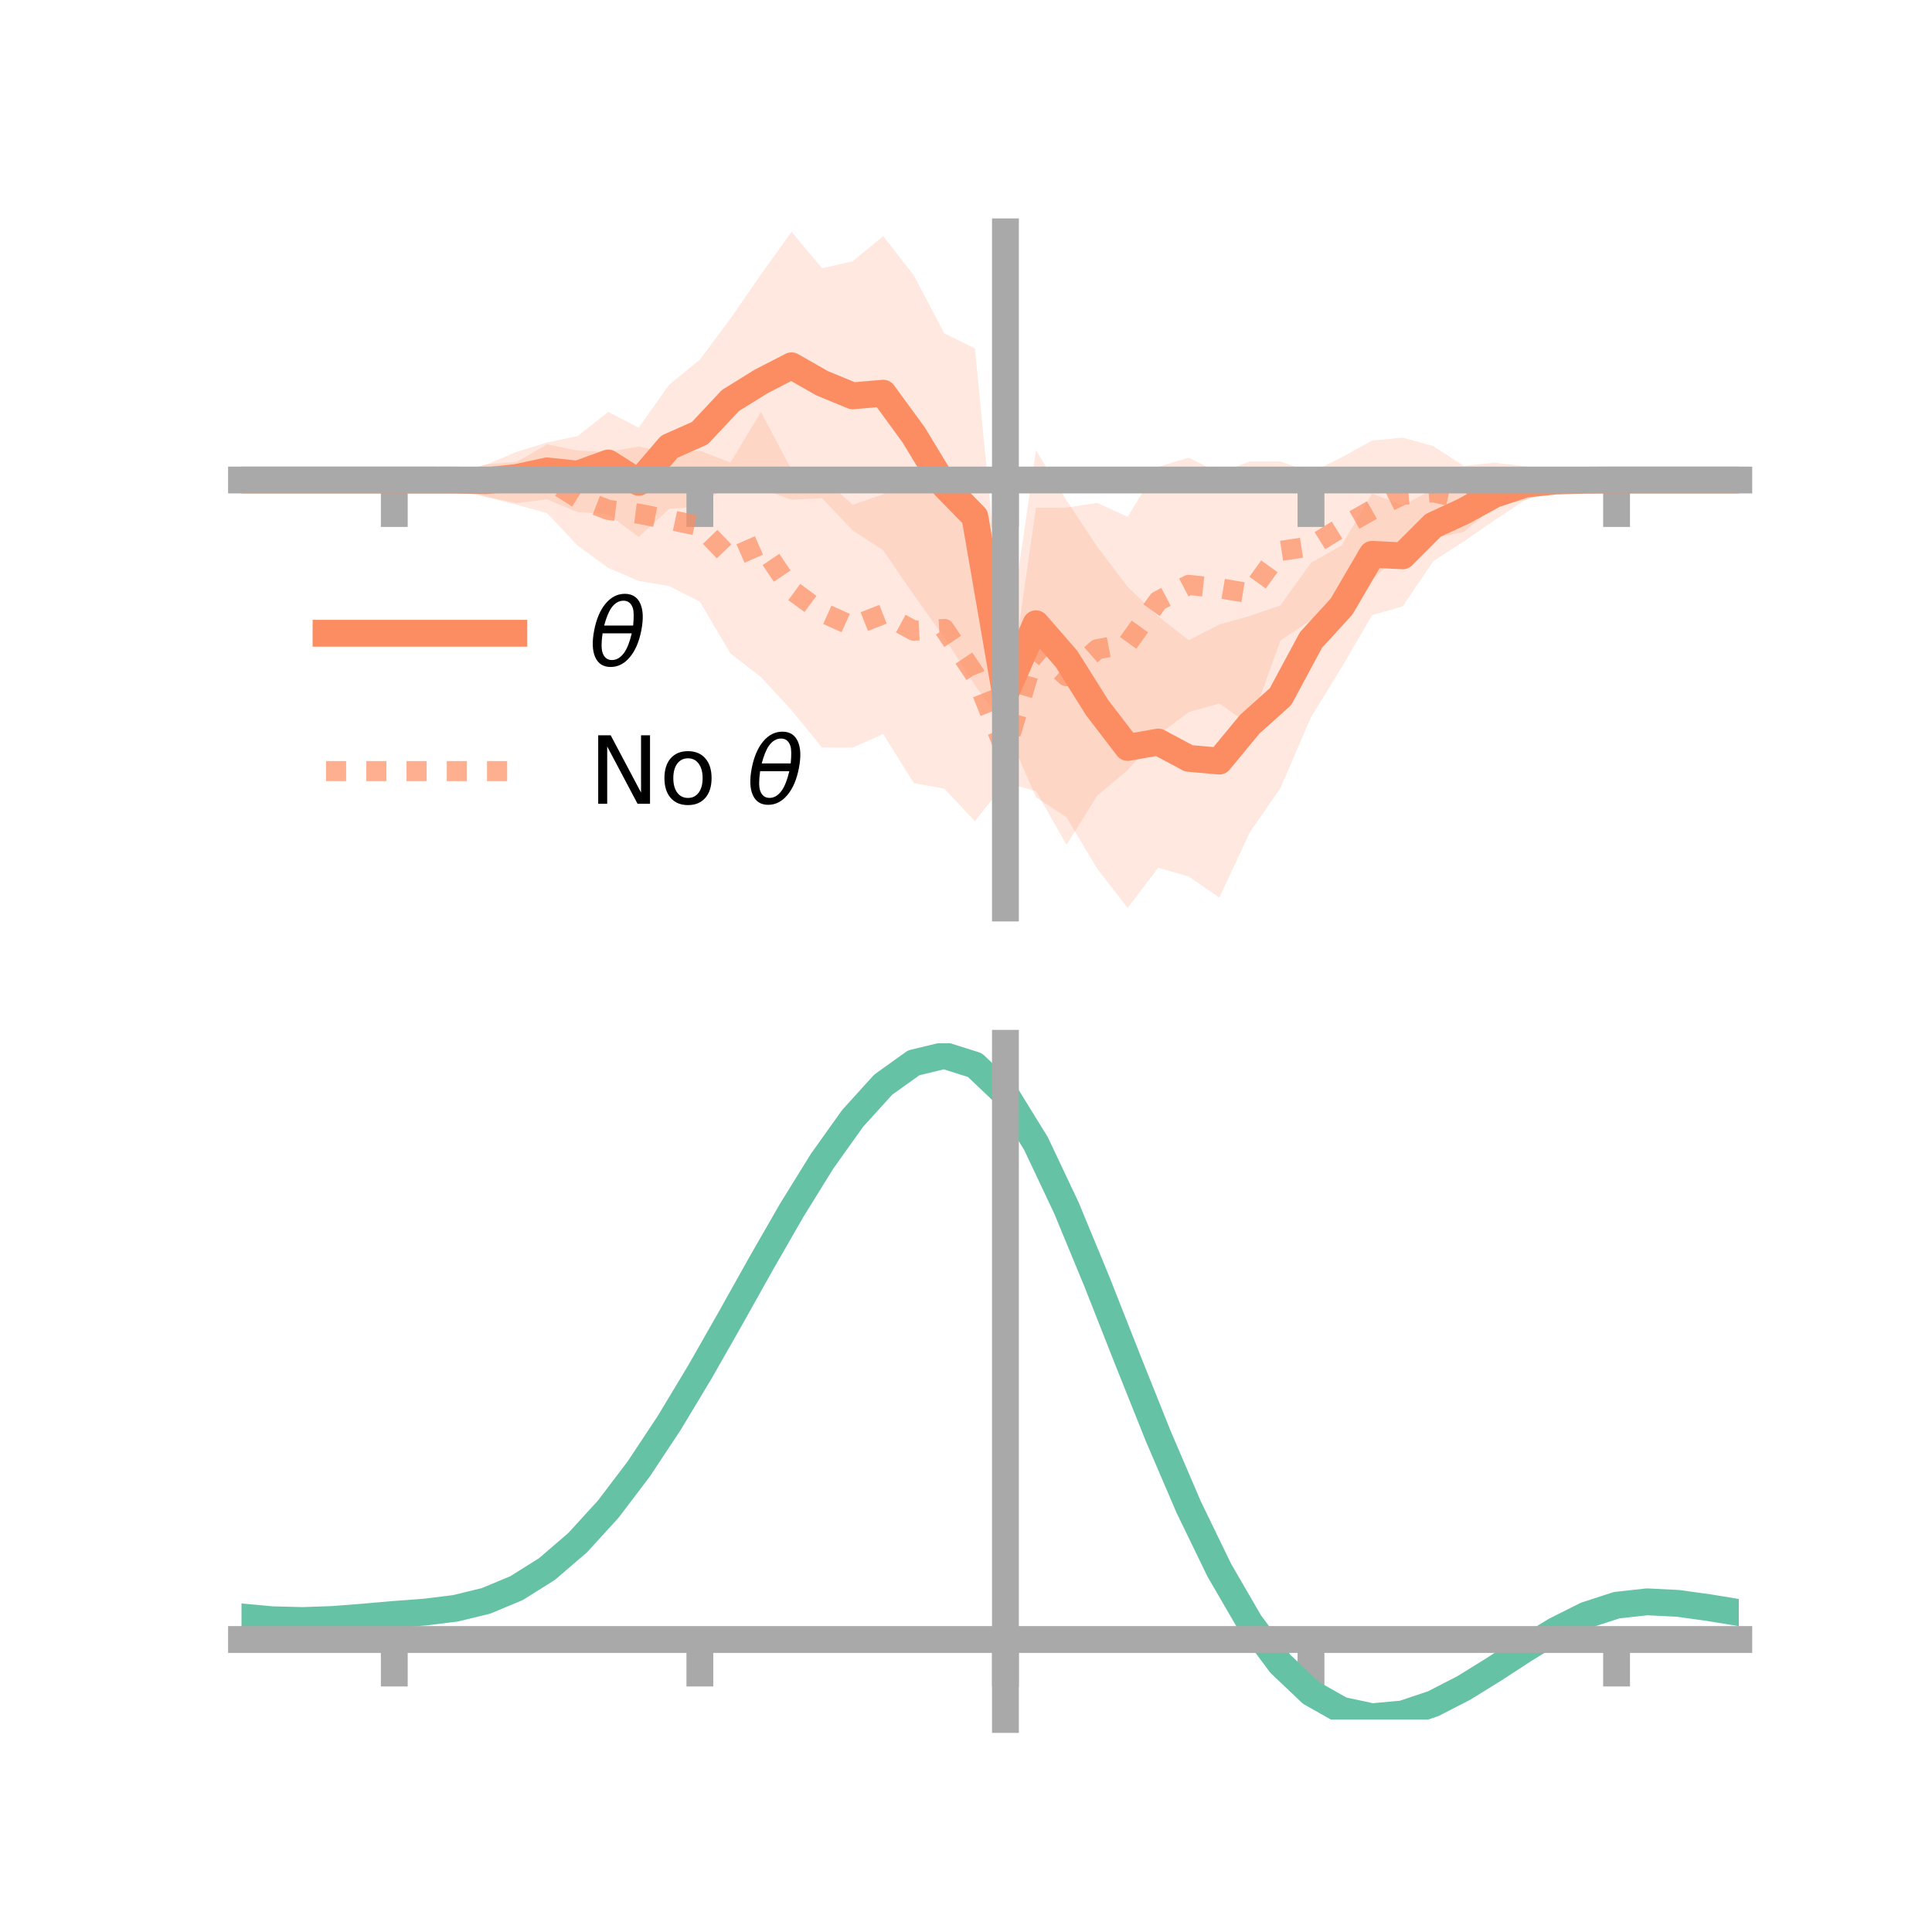 <?xml version="1.0" encoding="utf-8" standalone="no"?>
<!DOCTYPE svg PUBLIC "-//W3C//DTD SVG 1.1//EN"
  "http://www.w3.org/Graphics/SVG/1.1/DTD/svg11.dtd">
<!-- Created with matplotlib (https://matplotlib.org/) -->
<svg height="144pt" version="1.1" viewBox="0 0 144 144" width="144pt" xmlns="http://www.w3.org/2000/svg" xmlns:xlink="http://www.w3.org/1999/xlink">
 <defs>
  <style type="text/css">*{stroke-linecap:butt;stroke-linejoin:round;}</style>
 </defs>
 <g id="figure_1">
  <g id="patch_1">
   <path d="M 0 144 
L 144 144 
L 144 0 
L 0 0 
z
" style="fill:none;"/>
  </g>
  <g id="axes_1">
   <g id="patch_2">
    <path d="M 18 67.68 
L 129.6 67.68 
L 129.6 17.28 
L 18 17.28 
z
" style="fill:none;"/>
   </g>
   <g id="PolyCollection_1">
    <path clip-path="url(#p65ed9dea02)" d="M 18 35.777 
L 18 35.777 
L 20.278 35.777 
L 22.555 35.777 
L 24.833 35.777 
L 27.11 35.777 
L 29.388 35.777 
L 31.665 35.72 
L 33.943 35.201 
L 36.22 34.645 
L 38.498 33.682 
L 40.776 32.979 
L 43.053 32.505 
L 45.331 30.7 
L 47.608 31.872 
L 49.886 28.665 
L 52.163 26.813 
L 54.441 23.748 
L 56.718 20.455 
L 58.996 17.28 
L 61.273 19.993 
L 63.551 19.473 
L 65.829 17.599 
L 68.106 20.514 
L 70.384 24.853 
L 72.661 25.968 
L 74.939 49.187 
L 77.216 33.563 
L 79.494 37.307 
L 81.771 40.738 
L 84.049 43.743 
L 86.327 45.942 
L 88.604 47.722 
L 90.882 46.549 
L 93.159 45.911 
L 95.437 45.122 
L 97.714 41.948 
L 99.992 40.661 
L 102.269 36.788 
L 104.547 37.663 
L 106.824 36.482 
L 109.102 35.843 
L 111.38 34.92 
L 113.657 34.908 
L 115.935 35.288 
L 118.212 35.722 
L 120.49 35.777 
L 122.767 35.777 
L 125.045 35.777 
L 127.322 35.777 
L 129.6 35.777 
L 129.6 35.777 
L 129.6 35.777 
L 127.322 35.777 
L 125.045 35.777 
L 122.767 35.777 
L 120.49 35.777 
L 118.212 35.856 
L 115.935 36.425 
L 113.657 37.273 
L 111.38 38.78 
L 109.102 40.361 
L 106.824 41.824 
L 104.547 45.196 
L 102.269 45.843 
L 99.992 49.76 
L 97.714 53.452 
L 95.437 58.737 
L 93.159 62.028 
L 90.882 66.9 
L 88.604 65.328 
L 86.327 64.674 
L 84.049 67.68 
L 81.771 64.738 
L 79.494 60.916 
L 77.216 59.418 
L 74.939 54.183 
L 72.661 51.061 
L 70.384 47.52 
L 68.106 44.336 
L 65.829 41.016 
L 63.551 39.53 
L 61.273 37.133 
L 58.996 37.251 
L 56.718 36.424 
L 54.441 35.956 
L 52.163 37.757 
L 49.886 37.925 
L 47.608 40.025 
L 45.331 38.317 
L 43.053 38.171 
L 40.776 37.218 
L 38.498 37.5 
L 36.22 37.014 
L 33.943 36.364 
L 31.665 35.841 
L 29.388 35.777 
L 27.11 35.777 
L 24.833 35.777 
L 22.555 35.777 
L 20.278 35.777 
L 18 35.777 
z
" style="fill:#fc8d62;fill-opacity:0.2;"/>
   </g>
   <g id="PolyCollection_2">
    <path clip-path="url(#p65ed9dea02)" d="M 18 35.777 
L 18 35.777 
L 20.278 35.777 
L 22.555 35.777 
L 24.833 35.777 
L 27.11 35.777 
L 29.388 35.777 
L 31.665 35.659 
L 33.943 35.273 
L 36.22 34.608 
L 38.498 34.439 
L 40.776 33.121 
L 43.053 33.583 
L 45.331 33.688 
L 47.608 33.276 
L 49.886 33.791 
L 52.163 33.598 
L 54.441 34.471 
L 56.718 30.707 
L 58.996 35.018 
L 61.273 35.578 
L 63.551 37.62 
L 65.829 36.84 
L 68.106 35.641 
L 70.384 34.975 
L 72.661 39.334 
L 74.939 53.657 
L 77.216 37.842 
L 79.494 37.832 
L 81.771 37.48 
L 84.049 38.526 
L 86.327 34.795 
L 88.604 34.113 
L 90.882 35.251 
L 93.159 34.397 
L 95.437 34.395 
L 97.714 35.215 
L 99.992 34.094 
L 102.269 32.835 
L 104.547 32.619 
L 106.824 33.247 
L 109.102 34.729 
L 111.38 34.483 
L 113.657 34.754 
L 115.935 34.998 
L 118.212 35.614 
L 120.49 35.777 
L 122.767 35.777 
L 125.045 35.777 
L 127.322 35.777 
L 129.6 35.777 
L 129.6 35.777 
L 129.6 35.777 
L 127.322 35.777 
L 125.045 35.777 
L 122.767 35.777 
L 120.49 35.777 
L 118.212 35.963 
L 115.935 36.427 
L 113.657 37.269 
L 111.38 37.737 
L 109.102 39.644 
L 106.824 40.13 
L 104.547 41.138 
L 102.269 43.184 
L 99.992 44.505 
L 97.714 46.217 
L 95.437 47.733 
L 93.159 54.05 
L 90.882 52.431 
L 88.604 53.076 
L 86.327 54.786 
L 84.049 57.401 
L 81.771 59.311 
L 79.494 62.965 
L 77.216 58.964 
L 74.939 58.337 
L 72.661 61.207 
L 70.384 58.784 
L 68.106 58.367 
L 65.829 54.714 
L 63.551 55.721 
L 61.273 55.72 
L 58.996 52.932 
L 56.718 50.468 
L 54.441 48.7 
L 52.163 44.844 
L 49.886 43.687 
L 47.608 43.305 
L 45.331 42.324 
L 43.053 40.665 
L 40.776 38.251 
L 38.498 37.614 
L 36.22 37.042 
L 33.943 36.554 
L 31.665 35.927 
L 29.388 35.777 
L 27.11 35.777 
L 24.833 35.777 
L 22.555 35.777 
L 20.278 35.777 
L 18 35.777 
z
" style="fill:#fc8d62;fill-opacity:0.2;"/>
   </g>
   <g id="matplotlib.axis_1">
    <g id="xtick_1">
     <g id="line2d_1">
      <defs>
       <path d="M 0 0 
L 0 3.5 
" id="m07f7248b32" style="stroke:#a9a9a9;stroke-width:2;"/>
      </defs>
      <g>
       <use style="fill:#a9a9a9;stroke:#a9a9a9;stroke-width:2;" x="29.388" xlink:href="#m07f7248b32" y="35.777"/>
      </g>
     </g>
    </g>
    <g id="xtick_2">
     <g id="line2d_2">
      <g>
       <use style="fill:#a9a9a9;stroke:#a9a9a9;stroke-width:2;" x="52.163" xlink:href="#m07f7248b32" y="35.777"/>
      </g>
     </g>
    </g>
    <g id="xtick_3">
     <g id="line2d_3">
      <g>
       <use style="fill:#a9a9a9;stroke:#a9a9a9;stroke-width:2;" x="74.939" xlink:href="#m07f7248b32" y="35.777"/>
      </g>
     </g>
    </g>
    <g id="xtick_4">
     <g id="line2d_4">
      <g>
       <use style="fill:#a9a9a9;stroke:#a9a9a9;stroke-width:2;" x="97.714" xlink:href="#m07f7248b32" y="35.777"/>
      </g>
     </g>
    </g>
    <g id="xtick_5">
     <g id="line2d_5">
      <g>
       <use style="fill:#a9a9a9;stroke:#a9a9a9;stroke-width:2;" x="120.49" xlink:href="#m07f7248b32" y="35.777"/>
      </g>
     </g>
    </g>
   </g>
   <g id="matplotlib.axis_2"/>
   <g id="line2d_6">
    <path clip-path="url(#p65ed9dea02)" d="M 18 35.777 
L 20.278 35.777 
L 22.555 35.777 
L 24.833 35.777 
L 27.11 35.777 
L 29.388 35.777 
L 31.665 35.78 
L 33.943 35.782 
L 36.22 35.829 
L 38.498 35.591 
L 40.776 35.098 
L 43.053 35.338 
L 45.331 34.509 
L 47.608 35.949 
L 49.886 33.295 
L 52.163 32.285 
L 54.441 29.852 
L 56.718 28.439 
L 58.996 27.265 
L 61.273 28.563 
L 63.551 29.502 
L 65.829 29.307 
L 68.106 32.425 
L 70.384 36.186 
L 72.661 38.515 
L 74.939 51.685 
L 77.216 46.491 
L 79.494 49.112 
L 81.771 52.738 
L 84.049 55.711 
L 86.327 55.308 
L 88.604 56.525 
L 90.882 56.725 
L 93.159 53.969 
L 95.437 51.93 
L 97.714 47.7 
L 99.992 45.211 
L 102.269 41.316 
L 104.547 41.429 
L 106.824 39.153 
L 109.102 38.102 
L 111.38 36.85 
L 113.657 36.091 
L 115.935 35.856 
L 118.212 35.789 
L 120.49 35.777 
L 122.767 35.777 
L 125.045 35.777 
L 127.322 35.777 
L 129.6 35.777 
" style="fill:none;stroke:#fc8d62;stroke-linecap:square;stroke-width:2;"/>
   </g>
   <g id="line2d_7">
    <path clip-path="url(#p65ed9dea02)" d="M 18 35.777 
L 20.278 35.777 
L 22.555 35.777 
L 24.833 35.777 
L 27.11 35.777 
L 29.388 35.777 
L 31.665 35.793 
L 33.943 35.914 
L 36.22 35.825 
L 38.498 36.026 
L 40.776 35.686 
L 43.053 37.124 
L 45.331 38.006 
L 47.608 38.29 
L 49.886 38.739 
L 52.163 39.221 
L 54.441 41.585 
L 56.718 40.588 
L 58.996 43.975 
L 61.273 45.649 
L 63.551 46.67 
L 65.829 45.777 
L 68.106 47.004 
L 70.384 46.88 
L 72.661 50.27 
L 74.939 55.997 
L 77.216 48.403 
L 79.494 50.399 
L 81.771 48.395 
L 84.049 47.964 
L 86.327 44.79 
L 88.604 43.594 
L 90.882 43.841 
L 93.159 44.223 
L 95.437 41.064 
L 97.714 40.716 
L 99.992 39.299 
L 102.269 38.009 
L 104.547 36.879 
L 106.824 36.689 
L 109.102 37.186 
L 111.38 36.11 
L 113.657 36.012 
L 115.935 35.713 
L 118.212 35.788 
L 120.49 35.777 
L 122.767 35.777 
L 125.045 35.777 
L 127.322 35.777 
L 129.6 35.777 
" style="fill:none;stroke:#fc8d62;stroke-dasharray:1.5,1.5;stroke-dashoffset:0;stroke-opacity:0.7;stroke-width:1.5;"/>
   </g>
   <g id="patch_3">
    <path d="M 74.939 67.68 
L 74.939 17.28 
" style="fill:none;stroke:#a9a9a9;stroke-linecap:square;stroke-linejoin:miter;stroke-width:2;"/>
   </g>
   <g id="patch_4">
    <path d="M 129.6 67.68 
L 129.6 17.28 
" style="fill:none;"/>
   </g>
   <g id="patch_5">
    <path d="M 18 35.777 
L 129.6 35.777 
" style="fill:none;stroke:#a9a9a9;stroke-linecap:square;stroke-linejoin:miter;stroke-width:2;"/>
   </g>
   <g id="patch_6">
    <path d="M 18 17.28 
L 129.6 17.28 
" style="fill:none;"/>
   </g>
   <g id="legend_1">
    <g id="line2d_8">
     <path d="M 24.3 47.2 
L 38.3 47.2 
" style="fill:none;stroke:#fc8d62;stroke-linecap:square;stroke-width:2;"/>
    </g>
    <g id="line2d_9"/>
    <g id="text_1">
     <!-- $\theta$ -->
     <g transform="translate(43.9 49.65)scale(0.07 -0.07)">
      <defs>
       <path d="M 45.516 34.672 
L 14.453 34.672 
Q 12.359 20.062 14.5 13.875 
Q 17.188 6.25 24.469 6.25 
Q 31.781 6.25 37.359 13.922 
Q 42.234 20.656 45.516 34.672 
z
M 47.016 42.969 
Q 48.344 56.844 46.625 61.719 
Q 43.953 69.438 36.766 69.438 
Q 29.297 69.438 23.828 61.812 
Q 19.531 55.672 16.156 42.969 
z
M 38.188 76.766 
Q 49.906 76.766 54.594 66.406 
Q 59.281 56.109 55.719 37.844 
Q 52.203 19.625 43.453 9.281 
Q 34.766 -1.125 23.047 -1.125 
Q 11.281 -1.125 6.641 9.281 
Q 2 19.625 5.516 37.844 
Q 9.078 56.109 17.719 66.406 
Q 26.422 76.766 38.188 76.766 
z
" id="DejaVuSans-Oblique-952"/>
      </defs>
      <use transform="translate(0 0.234)" xlink:href="#DejaVuSans-Oblique-952"/>
     </g>
    </g>
    <g id="line2d_10">
     <path d="M 24.3 57.474 
L 38.3 57.474 
" style="fill:none;stroke:#fc8d62;stroke-dasharray:1.5,1.5;stroke-dashoffset:0;stroke-opacity:0.7;stroke-width:1.5;"/>
    </g>
    <g id="line2d_11"/>
    <g id="text_2">
     <!-- No $\theta$ -->
     <g transform="translate(43.9 59.924)scale(0.07 -0.07)">
      <defs>
       <path d="M 9.812 72.906 
L 23.094 72.906 
L 55.422 11.922 
L 55.422 72.906 
L 64.984 72.906 
L 64.984 0 
L 51.703 0 
L 19.391 60.984 
L 19.391 0 
L 9.812 0 
z
" id="DejaVuSans-78"/>
       <path d="M 30.609 48.391 
Q 23.391 48.391 19.188 42.75 
Q 14.984 37.109 14.984 27.297 
Q 14.984 17.484 19.156 11.844 
Q 23.344 6.203 30.609 6.203 
Q 37.797 6.203 41.984 11.859 
Q 46.188 17.531 46.188 27.297 
Q 46.188 37.016 41.984 42.703 
Q 37.797 48.391 30.609 48.391 
z
M 30.609 56 
Q 42.328 56 49.016 48.375 
Q 55.719 40.766 55.719 27.297 
Q 55.719 13.875 49.016 6.219 
Q 42.328 -1.422 30.609 -1.422 
Q 18.844 -1.422 12.172 6.219 
Q 5.516 13.875 5.516 27.297 
Q 5.516 40.766 12.172 48.375 
Q 18.844 56 30.609 56 
z
" id="DejaVuSans-111"/>
       <path id="DejaVuSans-32"/>
      </defs>
      <use transform="translate(0 0.234)" xlink:href="#DejaVuSans-78"/>
      <use transform="translate(74.805 0.234)" xlink:href="#DejaVuSans-111"/>
      <use transform="translate(135.986 0.234)" xlink:href="#DejaVuSans-32"/>
      <use transform="translate(167.773 0.234)" xlink:href="#DejaVuSans-Oblique-952"/>
     </g>
    </g>
   </g>
  </g>
  <g id="axes_2">
   <g id="patch_7">
    <path d="M 18 128.16 
L 129.6 128.16 
L 129.6 77.76 
L 18 77.76 
z
" style="fill:none;"/>
   </g>
   <g id="PolyCollection_3">
    <path clip-path="url(#p4cf0048180)" d="M 18 120.554 
L 18 120.479 
L 20.278 120.696 
L 22.555 120.755 
L 24.833 120.667 
L 27.11 120.48 
L 29.388 120.273 
L 31.665 120.097 
L 33.943 119.81 
L 36.22 119.251 
L 38.498 118.292 
L 40.776 116.841 
L 43.053 114.847 
L 45.331 112.301 
L 47.608 109.234 
L 49.886 105.716 
L 52.163 101.847 
L 54.441 97.757 
L 56.718 93.599 
L 58.996 89.548 
L 61.273 85.794 
L 63.551 82.536 
L 65.829 79.976 
L 68.106 78.318 
L 70.384 77.76 
L 72.661 78.491 
L 74.939 80.681 
L 77.216 84.421 
L 79.494 89.308 
L 81.771 94.894 
L 84.049 100.757 
L 86.327 106.535 
L 88.604 111.924 
L 90.882 116.692 
L 93.159 120.674 
L 95.437 123.773 
L 97.714 125.958 
L 99.992 127.258 
L 102.269 127.75 
L 104.547 127.55 
L 106.824 126.797 
L 109.102 125.645 
L 111.38 124.259 
L 113.657 122.801 
L 115.935 121.431 
L 118.212 120.302 
L 120.49 119.564 
L 122.767 119.314 
L 125.045 119.433 
L 127.322 119.755 
L 129.6 120.141 
L 129.6 120.241 
L 129.6 120.241 
L 127.322 119.88 
L 125.045 119.576 
L 122.767 119.468 
L 120.49 119.722 
L 118.212 120.468 
L 115.935 121.623 
L 113.657 123.037 
L 111.38 124.546 
L 109.102 125.98 
L 106.824 127.169 
L 104.547 127.946 
L 102.269 128.16 
L 99.992 127.678 
L 97.714 126.399 
L 95.437 124.261 
L 93.159 121.245 
L 90.882 117.382 
L 88.604 112.761 
L 86.327 107.535 
L 84.049 101.928 
L 81.771 96.232 
L 79.494 90.8 
L 77.216 86.045 
L 74.939 82.405 
L 72.661 80.279 
L 70.384 79.571 
L 68.106 80.112 
L 65.829 81.712 
L 63.551 84.177 
L 61.273 87.31 
L 58.996 90.913 
L 56.718 94.794 
L 54.441 98.773 
L 52.163 102.684 
L 49.886 106.38 
L 47.608 109.742 
L 45.331 112.675 
L 43.053 115.117 
L 40.776 117.042 
L 38.498 118.453 
L 36.22 119.393 
L 33.943 119.941 
L 31.665 120.218 
L 29.388 120.383 
L 27.11 120.573 
L 24.833 120.741 
L 22.555 120.814 
L 20.278 120.754 
L 18 120.554 
z
" style="fill:#66c2a5;fill-opacity:0.2;"/>
   </g>
   <g id="matplotlib.axis_3">
    <g id="xtick_6">
     <g id="line2d_12">
      <g>
       <use style="fill:#a9a9a9;stroke:#a9a9a9;stroke-width:2;" x="29.388" xlink:href="#m07f7248b32" y="122.197"/>
      </g>
     </g>
    </g>
    <g id="xtick_7">
     <g id="line2d_13">
      <g>
       <use style="fill:#a9a9a9;stroke:#a9a9a9;stroke-width:2;" x="52.163" xlink:href="#m07f7248b32" y="122.197"/>
      </g>
     </g>
    </g>
    <g id="xtick_8">
     <g id="line2d_14">
      <g>
       <use style="fill:#a9a9a9;stroke:#a9a9a9;stroke-width:2;" x="74.939" xlink:href="#m07f7248b32" y="122.197"/>
      </g>
     </g>
    </g>
    <g id="xtick_9">
     <g id="line2d_15">
      <g>
       <use style="fill:#a9a9a9;stroke:#a9a9a9;stroke-width:2;" x="97.714" xlink:href="#m07f7248b32" y="122.197"/>
      </g>
     </g>
    </g>
    <g id="xtick_10">
     <g id="line2d_16">
      <g>
       <use style="fill:#a9a9a9;stroke:#a9a9a9;stroke-width:2;" x="120.49" xlink:href="#m07f7248b32" y="122.197"/>
      </g>
     </g>
    </g>
   </g>
   <g id="matplotlib.axis_4"/>
   <g id="line2d_17">
    <path clip-path="url(#p4cf0048180)" d="M 18 120.517 
L 20.278 120.725 
L 22.555 120.785 
L 24.833 120.704 
L 27.11 120.526 
L 29.388 120.328 
L 31.665 120.157 
L 33.943 119.876 
L 36.22 119.322 
L 38.498 118.373 
L 40.776 116.941 
L 43.053 114.982 
L 45.331 112.488 
L 47.608 109.488 
L 49.886 106.048 
L 52.163 102.265 
L 54.441 98.265 
L 56.718 94.196 
L 58.996 90.23 
L 61.273 86.552 
L 63.551 83.357 
L 65.829 80.844 
L 68.106 79.215 
L 70.384 78.666 
L 72.661 79.385 
L 74.939 81.543 
L 77.216 85.233 
L 79.494 90.054 
L 81.771 95.563 
L 84.049 101.343 
L 86.327 107.035 
L 88.604 112.343 
L 90.882 117.037 
L 93.159 120.959 
L 95.437 124.017 
L 97.714 126.178 
L 99.992 127.468 
L 102.269 127.955 
L 104.547 127.748 
L 106.824 126.983 
L 109.102 125.813 
L 111.38 124.402 
L 113.657 122.919 
L 115.935 121.527 
L 118.212 120.385 
L 120.49 119.643 
L 122.767 119.391 
L 125.045 119.504 
L 127.322 119.818 
L 129.6 120.191 
" style="fill:none;stroke:#66c2a5;stroke-linecap:square;stroke-width:2;"/>
   </g>
   <g id="patch_8">
    <path d="M 74.939 128.16 
L 74.939 77.76 
" style="fill:none;stroke:#a9a9a9;stroke-linecap:square;stroke-linejoin:miter;stroke-width:2;"/>
   </g>
   <g id="patch_9">
    <path d="M 129.6 128.16 
L 129.6 77.76 
" style="fill:none;"/>
   </g>
   <g id="patch_10">
    <path d="M 18 122.197 
L 129.6 122.197 
" style="fill:none;stroke:#a9a9a9;stroke-linecap:square;stroke-linejoin:miter;stroke-width:2;"/>
   </g>
   <g id="patch_11">
    <path d="M 18 77.76 
L 129.6 77.76 
" style="fill:none;"/>
   </g>
  </g>
 </g>
 <defs>
  <clipPath id="p65ed9dea02">
   <rect height="50.4" width="111.6" x="18" y="17.28"/>
  </clipPath>
  <clipPath id="p4cf0048180">
   <rect height="50.4" width="111.6" x="18" y="77.76"/>
  </clipPath>
 </defs>
</svg>
